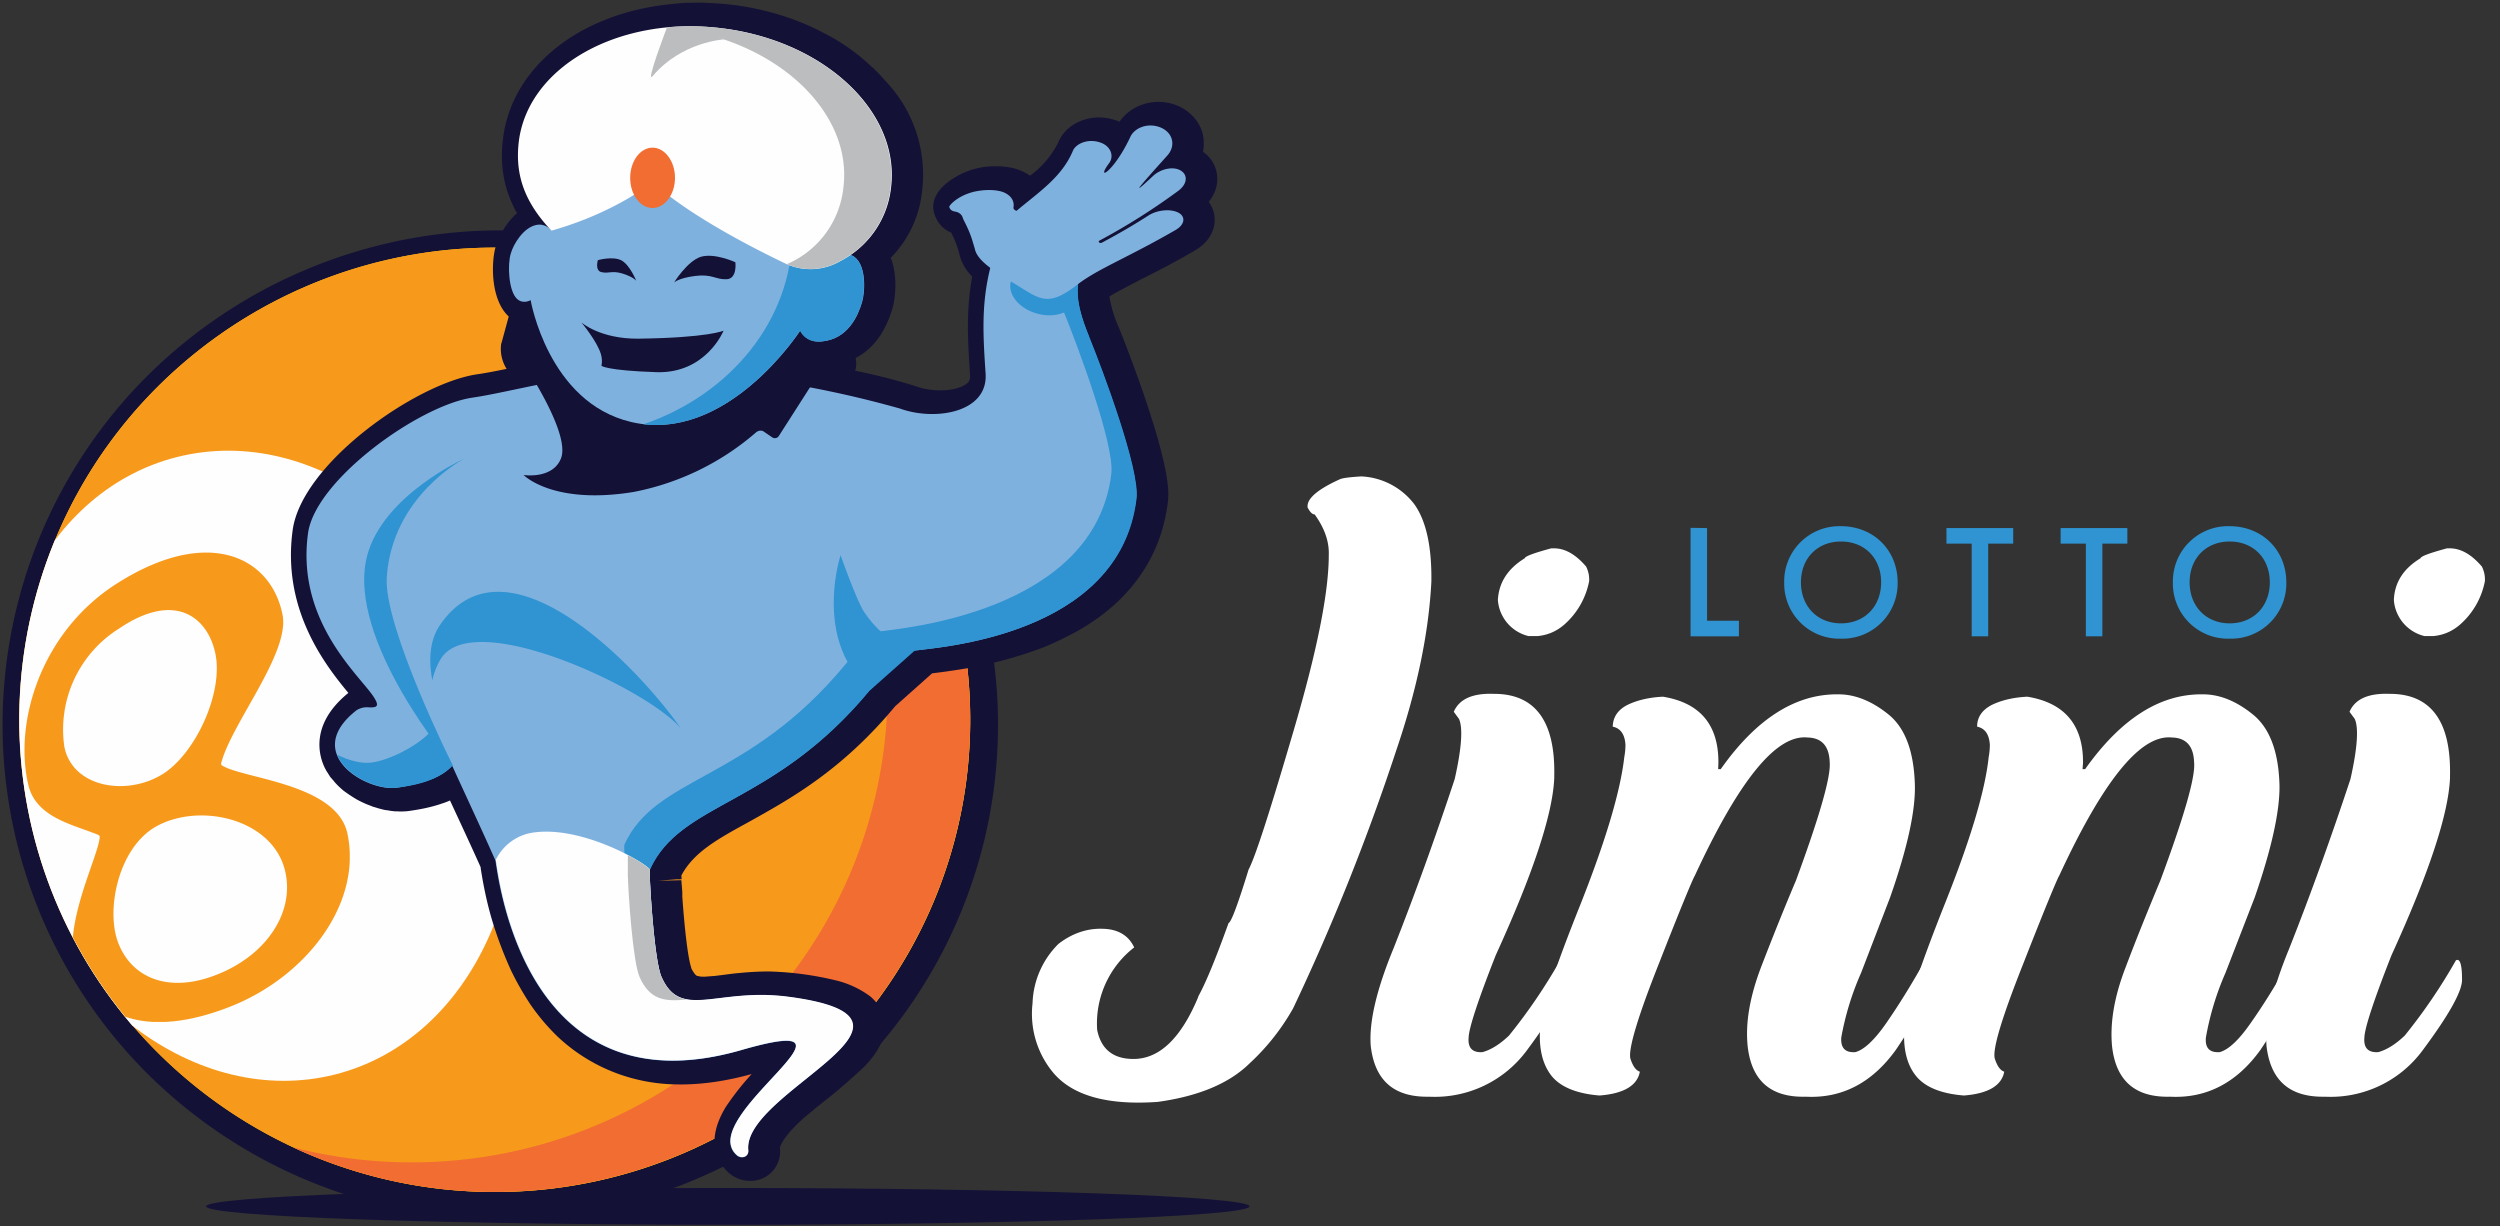 <svg xmlns="http://www.w3.org/2000/svg" xmlns:xlink="http://www.w3.org/1999/xlink" width="106" height="52" viewBox="0 0 106 52"><rect x="0" y="0" width="106" height="52" fill="#333333" stroke="none"/><defs><path id="mhaad" d="M958.98 83.15c0-.43-9.9-.78-22.12-.78-12.21 0-22.12.35-22.12.78 0 .43 9.9.78 22.12.78s22.12-.35 22.12-.78"/><path id="mhaae" d="M942.51 77.18a21.24 21.24 0 0 1-29.85.74 20.89 20.89 0 0 1-.75-29.64 21.24 21.24 0 0 1 29.85-.75 20.89 20.89 0 0 1 .75 29.65"/><path id="mhaaf" d="M940.87 48.02a20.25 20.25 0 0 0-28.5.7 19.92 19.92 0 0 0 .72 28.3 20.25 20.25 0 0 0 28.5-.7 19.92 19.92 0 0 0-.72-28.3"/><path id="mhaag" d="M932.01 43.13a19.92 19.92 0 0 1 6.06 31.92 20.24 20.24 0 0 1-19.64 5.6 20.26 20.26 0 0 0 23.15-4.34 19.92 19.92 0 0 0-.71-28.3 20.1 20.1 0 0 0-8.86-4.88"/><path id="mhaaa" d="M913.97 77.83c-.3-.26-.6-.52-.89-.8a19.94 19.94 0 0 1-2.68-25.92h17.5v26.72z"/><path id="mhaai" d="M920.2 77.56c-5.82 1.46-12.06-3.21-13.9-10.43-1.85-7.22 1.39-14.28 7.2-15.75 5.83-1.47 12.06 3.21 13.9 10.43 1.85 7.21-1.38 14.28-7.2 15.75"/><path id="mhaab" d="M911.5 75.34a19.86 19.86 0 0 1-4.46-9.93v-5.82c.2-1.41.57-2.8 1.08-4.16h12.71v19.9h-9.32z"/><path id="mhaak" d="M909.33 73.36c-.91-1.75.88-5.06.9-5.9a.18.18 0 0 0-.06-.06c-1.07-.44-2.64-.73-2.97-2.12-.62-2.65.53-6.44 3.68-8.49 3.96-2.56 6.63-1.15 7.1 1.28.32 1.61-2.16 4.6-2.6 6.28-.01.01 0 .08.01.09.85.58 4.88.76 5.34 2.9.63 2.94-1.7 6.04-4.94 7.33-3.18 1.26-5.42.68-6.46-1.31m8.73-4.54c-.59-2.1-3.56-2.79-5.4-1.8-1.65.89-2.2 3.6-1.63 5 .6 1.49 2.2 2.12 4.25 1.27 2.1-.86 3.27-2.72 2.78-4.47m-9.33-5.15c.35 1.71 2.6 2.09 4.12 1.18 1.4-.83 2.64-3.45 2.28-5.15-.33-1.54-1.72-2.65-4.08-1.05a5.05 5.05 0 0 0-2.32 5.02"/><path id="mhaal" d="M957.61 39.52a1.38 1.38 0 0 0-.6-1.08c.04-.23.04-.46 0-.7-.12-.55-.5-1-1.06-1.25a2.12 2.12 0 0 0-.84-.17c-.67 0-1.3.33-1.64.84-.1-.04-.2-.08-.3-.1a2.18 2.18 0 0 0-.56-.08c-.8 0-1.48.42-1.74 1.06a3.9 3.9 0 0 1-1.2 1.41c-.1-.08-.22-.14-.35-.2-.36-.16-.77-.2-1.06-.2a3.26 3.26 0 0 0-1.72.44c-.8.46-1.13 1.06-.9 1.64.12.34.36.6.69.73a4.39 4.39 0 0 1 .35.92c.09.39.3.7.54.95-.27 1.47-.18 2.8-.09 4.18.01.18-.04.25-.09.31-.15.15-.54.33-1.17.33-.36 0-.73-.06-1.03-.17a24 24 0 0 0-2.58-.66c.05-.18.06-.36.02-.54.6-.31 1.2-.91 1.55-2.07.15-.49.23-1.43-.06-2.18a4.73 4.73 0 0 0 1.33-2.85 5.75 5.75 0 0 0-1.54-4.63c-.18-.21-.37-.4-.54-.57l-.05-.04a8.48 8.48 0 0 0-2-1.42 10.31 10.31 0 0 0-.98-.46 11.55 11.55 0 0 0-3.5-.81l-.15-.01-.58-.03h-.14l-.45.01h-.1a12 12 0 0 0-.57.05c-3.9.37-6.79 2.66-7.17 5.69-.15 1.16.04 2.2.59 3.18-.5.44-.8 1.05-.9 1.41-.18.57-.26 2.22.55 2.97l-.3 1.1-.02.06c-.05.37.03.74.23 1.06-.48.1-.9.18-1.25.23-2.59.38-7.43 3.78-7.82 6.6-.46 3.34 1.34 5.68 2.36 6.91-1.75 1.42-1.18 2.85-.96 3.25l.02.04.14.22.03.05.15.17.03.04c.11.13.25.26.38.37l.04.03.17.12.06.04.17.11.05.03c.14.09.3.16.45.23l.05.02a4 4 0 0 0 .18.07l.07.03.17.05.06.02.23.06.1.02h.02l.13.02.05.01.18.02h.07a2.94 2.94 0 0 0 .5-.01c.35-.05.88-.13 1.43-.32l.12-.04.05-.02a1.9 1.9 0 0 0 .17-.07c.44.95.88 1.89 1.3 2.83v.03c.05.32.17 1.1.43 2.03a16.82 16.82 0 0 0 .85 2.3 12.36 12.36 0 0 0 .83 1.46 8.98 8.98 0 0 0 1.15 1.36 7.44 7.44 0 0 0 3.1 1.75 7.64 7.64 0 0 0 2.12.28h.11c.91-.01 1.89-.16 2.9-.44a11.65 11.65 0 0 0-1.1 1.4c-.9 1.49-.32 2.37.11 2.77.25.23.58.36.92.36a1.25 1.25 0 0 0 1.27-1.4s0-.16.34-.58l.08-.1a7.02 7.02 0 0 1 .8-.76 27.12 27.12 0 0 1 .84-.68l.32-.26a33 33 0 0 0 1.11-.98c.2-.19.34-.36.47-.53.44-.59.57-1.16.41-1.72l-.05-.15a1.7 1.7 0 0 0-.5-.67 4.04 4.04 0 0 0-1.4-.66 13.6 13.6 0 0 0-2.88-.39c-.61 0-1.15.05-1.6.1l-.38.05-.33.04-.14.01-.26.02h-.1c-.06 0-.11 0-.17-.02a.35.35 0 0 1-.09-.02l-.04-.03a.52.52 0 0 1-.08-.1l-.06-.09a1.78 1.78 0 0 1-.05-.1l-.01-.05c-.13-.4-.27-1.56-.37-2.98v-.2l-.04-.5-1 .02.87-.06.04.02v-.02h.1l-.01-.16c.52-.98 1.51-1.53 2.86-2.27 1.76-.98 3.94-2.18 6.2-4.9l1.57-1.4a34.03 34.03 0 0 0 1.15-.16 17.86 17.86 0 0 0 3.57-.94c.3-.12.6-.26.88-.4 1.75-.85 3-2.03 3.73-3.5.35-.7.57-1.46.67-2.28.06-.48.02-1.45-.96-4.36-.4-1.18-.84-2.33-1.12-3.02a5.24 5.24 0 0 1-.4-1.32c.36-.22.82-.45 1.35-.73.62-.31 1.39-.7 2.26-1.21.56-.32.88-.83.85-1.37-.01-.26-.1-.5-.25-.7.25-.31.38-.67.36-1.04"/><path id="mhaam" d="M952.17 46.27c-.72-1.76-.45-2.16-.36-2.96H948c-.4 1.57-.32 2.9-.21 4.54.1 1.66-2.17 2.01-3.64 1.47a44.96 44.96 0 0 0-9.45-1.6c-3.56-.14-6.8.87-8.67 1.14-2.25.33-6.66 3.48-6.97 5.75-.52 3.8 2.28 6.1 2.81 6.98.23.37.1.42-.26.4a.81.81 0 0 0-.5.13c-2.34 1.84.44 3.45 1.7 3.28.8-.12 1.86-.34 2.36-.94.62 1.36 1.24 2.68 1.83 4.01.08.18.98 10.78 10.42 8.06 6.1-1.76-1.96 2.82-.2 4.44.2.2.53.09.5-.2-.26-2.49 8.83-5.56 1.7-6.5-3.04-.4-4.56 1.01-5.38-.84-.35-.76-.54-4.48-.5-4.54 1.32-2.94 5.23-2.66 9.33-7.63.45-.53 1.73-1.65 1.87-1.67.88-.14 8.72-.57 9.43-6.44.16-1.23-1.46-5.53-2.01-6.88"/><path id="mhaan" d="M924.3 62.97c-.5.6-1.74 1.25-2.53 1.36-.4.06-.97-.07-1.47-.33.35.91 1.74 1.5 2.54 1.4.61-.09 1.63-.22 2.36-.94-.22-.47-.68-1.01-.9-1.49"/><path id="mhaao" d="M952.18 46.27c-.72-1.76-.45-2.16-.36-2.96h-1.2c0 .43.11.98.48 1.9.55 1.35 2.17 5.64 2.02 6.88-.71 5.87-8.9 6.55-9.8 6.68-.13.02-1.06.9-1.5 1.43-4.11 4.96-8.02 4.68-9.35 7.62-.03.07.17 3.79.5 4.55.27.59.6.84 1.03.93-.3-.98-.48-4.35-.45-4.41 1.32-2.94 5.23-2.66 9.34-7.63.44-.53 1.73-1.65 1.87-1.67.88-.14 8.72-.57 9.43-6.44.16-1.23-1.46-5.53-2.01-6.88"/><path id="mhaap" d="M951.65 44.69c-.15.54-.9.82-1.66.61-.77-.2-1.28-.82-1.13-1.36.15-.55.9-.82 1.67-.61.77.2 1.27.81 1.12 1.36"/><path id="mhaaq" d="M946.71 40.36c-.33.19-.48.39-.46.42.03.08.07.16.24.19.19.03.3.14.34.29.02.07.23.42.38.88l.12.4c.1.52.82.95 1.64 1.46 1.11.67 1.43 1.07 2.72.06.84-.65 2.15-1.15 4.14-2.3.43-.24.45-.6.1-.76-.36-.16-.9-.08-1.24.14-.76.49-1.41.85-1.97 1.15-.04.02-.09.01-.12-.01-.02-.03-.02-.06.02-.08a27.4 27.4 0 0 0 3.34-2.11c.38-.28.42-.67.1-.86-.32-.19-.85-.07-1.17.23-1 .94-.65.53.59-.85.37-.39.29-.96-.26-1.2-.55-.23-1.14.01-1.31.43-.7 1.47-1.46 1.87-.9 1.1.26-.32.08-.79-.43-.92-.5-.14-.99.09-1.1.4-.44 1.03-1.32 1.65-2.2 2.37l-.12.1-.06.05c-.08-.03-.13-.07-.13-.14.06-.33-.17-.54-.4-.64-.23-.1-.66-.14-1.12-.06-.25.04-.51.13-.74.26"/><path id="mhaar" d="M940.93 47.28l-.9-1.19-4.23-.45.03.21c0 .56-.65 1.02-1.44 1.02-.8 0-1.45-.46-1.45-1.02a.8.8 0 0 1 .18-.5l-4.64-.62-.56 2c-.03.13 0 .28.09.4.48.7 2.18 3.34 1.77 4.32-.36.88-1.58.69-1.58.69s1.24 1.28 4.66.72a11.14 11.14 0 0 0 5.2-2.53c.1-.08.24-.1.34-.02l.35.24a.2.2 0 0 0 .27-.06l1.92-3a.19.19 0 0 0-.01-.21"/><path id="mhaas" d="M928.5 44.73s.74 4.33 4.25 5.16c4.06.97 7.18-3.87 7.18-3.87s.22.52.89.46c1.14-.09 1.56-1.1 1.73-1.66.14-.46.2-1.7-.43-1.99-.5-.22-.88 0-.88 0s-1.52-4.38-7.28-4.25c-3.9.1-4.44 2.64-4.44 2.64l-.14.55s-.24-.32-.65-.23c-.55.12-.96.82-1.07 1.2-.15.47-.1 1.61.27 1.94.26.23.56.05.56.05"/><path id="mhaat" d="M934.58 43.98s.18-.19.9-.28c.72-.09.86.16 1.33.14.46-.02.37-.72.37-.72s-.88-.41-1.47-.23c-.58.19-1.13 1.09-1.13 1.09"/><path id="mhaau" d="M932.97 43.9s-.1-.15-.57-.3c-.46-.14-.58.01-.89-.06-.3-.06-.16-.51-.16-.51s.63-.18 1 .01c.36.2.62.85.62.85"/><path id="mhaav" d="M942.11 42.83c-.5-.22-.88 0-.88 0s-.45-1.28-1.77-2.44c.09.47.14.96.14 1.45 0 3.72-2.63 6.89-6.32 8.15 3.8.44 6.64-3.97 6.64-3.97s.22.52.89.46c1.14-.09 1.56-1.1 1.73-1.66.14-.46.2-1.7-.43-1.99"/><path id="mhaaw" d="M930.65 45.67s.78.7 2.41.69c2.99-.04 3.62-.34 3.62-.34s-.74 1.83-2.85 1.76c-2.12-.07-2.33-.27-2.33-.27s.06-.2-.02-.49c-.16-.55-.83-1.35-.83-1.35"/><path id="mhaax" d="M936.62 33.2c-4.35-.55-8.21 1.6-8.62 4.78-.18 1.47.27 2.62 1.38 3.8 2.76-.78 4.3-2.07 4.3-2.07s1.23 1.35 5.59 3.45c.76.37 1.65.33 2.38-.1a3.98 3.98 0 0 0 2.13-3.1c.4-3.2-2.8-6.22-7.16-6.76"/><path id="mhaay" d="M936.61 33.2c-.8-.1-1.6-.11-2.34-.04l.34.04c4.35.54 7.55 3.57 7.15 6.75a3.98 3.98 0 0 1-2.4 3.25c.73.32 1.58.27 2.27-.14a3.98 3.98 0 0 0 2.13-3.1c.4-3.2-2.8-6.22-7.15-6.76"/><path id="mhaaz" d="M934.62 39.54c0 .7-.43 1.28-.95 1.28-.53 0-.95-.57-.95-1.28 0-.7.42-1.28.95-1.28.52 0 .95.58.95 1.28"/><path id="mhaaA" d="M925.2 64.46s-2.95-5.9-2.8-8c.24-3.46 3.3-5.02 3.3-5.02s-3.48 1.56-4.14 4.15c-.9 3.54 3.64 8.87 3.64 8.87"/><path id="mhaaB" d="M944.78 59.59s-1.17-.2-2.14-1.64c-.32-.48-1-2.41-1-2.41s-.77 2.35.2 4.34c.58 1.16 1.06 1.38 1.06 1.38z"/><path id="mhaaC" d="M924.67 59.97c1.33-2.3 8.86 1.28 10.2 2.92-1.52-2.23-7.31-8.58-10.2-4.41-.46.66-.5 1.5-.34 2.37a3 3 0 0 1 .34-.88"/><path id="mhaaD" d="M939.43 74.26c-3.04-.4-4.56 1.01-5.38-.84-.34-.76-.53-4.48-.5-4.54.06-.15-2.87-1.96-5.06-1.56a2.1 2.1 0 0 0-1.47 1.14c.08.18.97 10.78 10.41 8.06 6.1-1.76-1.95 2.82-.2 4.44.21.2.53.09.5-.2-.25-2.49 8.84-5.56 1.7-6.5"/><path id="mhaaE" d="M934.05 73.43c-.34-.76-.53-4.48-.5-4.54.02-.06-.35-.33-.93-.63v.84c.02.8.21 3.67.5 4.33.44.98 1.07 1.04 2 .95-.45-.08-.8-.33-1.07-.95"/><path id="mhaaF" d="M936.7 33.67s-1.8.1-3.02 1.55c-.35.42.6-2.06.6-2.06l1.29.07z"/><path id="mhaaG" d="M956.8 74.26c.34-.61.76-1.65 1.29-3.12.12-.05.4-.81.85-2.27.28-.52.91-2.48 1.9-5.86 1-3.39 1.5-5.88 1.5-7.48.02-.57-.18-1.14-.6-1.72-.1 0-.2-.1-.3-.3v-.05c0-.34.45-.72 1.35-1.13.11-.06.42-.1.94-.13a3 3 0 0 1 2.23 1.17c.5.69.75 1.78.73 3.29-.11 2.16-.6 4.54-1.48 7.13a94.54 94.54 0 0 1-4.38 10.96 9.5 9.5 0 0 1-1.84 2.33c-.86.85-2.16 1.4-3.9 1.64-2.1.15-3.58-.25-4.41-1.21a3.9 3.9 0 0 1-.9-2.97 3.7 3.7 0 0 1 1.1-2.52c.57-.44 1.2-.66 1.86-.64.66.01 1.11.28 1.35.79a4.08 4.08 0 0 0-1.57 3.5c.17.83.69 1.23 1.54 1.23 1.1 0 2.02-.88 2.75-2.64"/><path id="mhaaH" d="M964.12 76.35c-.08-1 .24-2.38.97-4.15.92-2.33 1.78-4.72 2.59-7.17.3-1.33.35-2.18.18-2.55l-.22-.3c.23-.54.8-.8 1.73-.76h.05c1.7.03 2.53 1.2 2.48 3.48v.1c-.07 1.54-.9 4.04-2.48 7.5-.76 1.93-1.14 3.1-1.15 3.49-.04.44.16.65.59.62.36-.1.73-.33 1.12-.7a23.43 23.43 0 0 0 2.17-3.19c.17-.1.26.17.26.8.02.48-.53 1.48-1.66 3a4.85 4.85 0 0 1-4.16 1.98c-1.48.03-2.3-.68-2.47-2.15m7.65-21.1h.15c.46.01.9.27 1.33.77.1.2.14.4.13.62a3.27 3.27 0 0 1-1.04 1.83c-.34.3-.72.46-1.15.5h-.38a1.7 1.7 0 0 1-1.3-1.53c.04-.74.42-1.33 1.14-1.77.01-.08.38-.22 1.12-.42"/><path id="mhaaI" d="M980.66 73.03c.47-1.22.96-2.45 1.49-3.7 1-2.72 1.48-4.39 1.43-5-.02-.7-.34-1.05-.95-1.06-1.32-.13-2.9 1.82-4.77 5.86-.07.1-.58 1.32-1.5 3.67-.93 2.34-1.33 3.7-1.23 4.09.1.3.22.49.4.55-.11.59-.68.93-1.71 1.01-1-.08-1.7-.38-2.07-.88-.37-.5-.52-1.19-.44-2.07.04-.69.6-2.4 1.7-5.15 1.09-2.75 1.7-4.83 1.86-6.25a3 3 0 0 0 .05-.52c-.03-.45-.21-.7-.54-.77.01-.4.21-.7.6-.91.4-.2.91-.33 1.53-.36 1.58.26 2.36 1.2 2.35 2.8l-.01.27h.11c1.51-2.14 3.18-3.2 5-3.17.7 0 1.42.29 2.12.86.7.57 1.07 1.56 1.11 2.98.03 1.1-.32 2.69-1.05 4.77l-1.23 3.2a12.01 12.01 0 0 0-.84 2.74c-.03.45.17.65.6.62.36-.1.8-.5 1.3-1.22s1.06-1.61 1.65-2.67c.18-.1.26.17.26.8.03.48-.47 1.48-1.5 3-1.01 1.4-2.29 2.06-3.82 1.98-1.48.04-2.3-.68-2.46-2.15-.1-1 .1-2.1.56-3.32"/><path id="mhaaJ" d="M996.12 73.03c.46-1.22.96-2.45 1.48-3.7 1.01-2.72 1.49-4.39 1.43-5-.02-.7-.34-1.05-.95-1.06-1.32-.13-2.9 1.82-4.77 5.86-.07.1-.58 1.32-1.5 3.67-.93 2.34-1.34 3.7-1.23 4.09.1.3.22.49.4.55-.11.59-.68.93-1.71 1.01-1.01-.08-1.7-.38-2.07-.88-.38-.5-.52-1.19-.45-2.07.05-.69.61-2.4 1.7-5.15 1.1-2.75 1.72-4.83 1.87-6.25a3 3 0 0 0 .05-.52c-.03-.45-.21-.7-.54-.77 0-.4.21-.7.6-.91.4-.2.91-.33 1.53-.36 1.58.26 2.37 1.2 2.36 2.8l-.02.27h.11c1.52-2.14 3.18-3.2 5-3.17.71 0 1.42.29 2.12.86.7.57 1.08 1.56 1.12 2.98.02 1.1-.33 2.69-1.05 4.77l-1.24 3.2a12 12 0 0 0-.83 2.74c-.04.45.16.65.59.62.36-.1.8-.5 1.3-1.22.51-.72 1.07-1.61 1.66-2.67.17-.1.26.17.26.8.02.48-.48 1.48-1.5 3-1.01 1.4-2.3 2.06-3.83 1.98-1.48.04-2.3-.68-2.46-2.15-.09-1 .1-2.1.57-3.32"/><path id="mhaac" d="M1011.36 55.25v23.26h-9.27V55.25h9.27z"/><path id="mhaaL" d="M1002.1 76.35c-.08-1 .24-2.38.97-4.15.92-2.33 1.78-4.72 2.59-7.17.3-1.33.35-2.18.18-2.55l-.22-.3c.23-.54.8-.8 1.73-.76h.05c1.7.03 2.53 1.2 2.48 3.48v.1c-.07 1.54-.9 4.04-2.48 7.5-.76 1.93-1.14 3.1-1.15 3.49-.04.44.16.65.59.62.36-.1.73-.33 1.12-.7a23.42 23.42 0 0 0 2.17-3.19c.17-.1.26.17.26.8.02.48-.53 1.48-1.66 3a4.85 4.85 0 0 1-4.16 1.98c-1.48.03-2.3-.68-2.47-2.15m7.65-21.1h.15c.46.01.9.27 1.33.77.1.2.14.4.13.62a3.27 3.27 0 0 1-1.04 1.83c-.34.3-.72.46-1.15.5h-.37a1.7 1.7 0 0 1-1.3-1.53c.03-.74.4-1.33 1.13-1.77.01-.08.38-.22 1.12-.42"/><path id="mhaaM" d="M978.38 54.39v3.93h1.35v.66h-2.05v-4.6z"/><path id="mhaaN" d="M986.46 56.7a2.34 2.34 0 0 1-2.4 2.38 2.34 2.34 0 0 1-2.41-2.39 2.34 2.34 0 0 1 2.4-2.38c1.4 0 2.41 1.03 2.41 2.38m-.7 0c0-1.02-.7-1.73-1.7-1.73s-1.7.71-1.7 1.73.7 1.74 1.7 1.74 1.7-.72 1.7-1.74"/><path id="mhaaO" d="M990.3 55.05v3.93h-.7v-3.93h-1.07v-.66h2.83v.66z"/><path id="mhaaP" d="M995.14 55.05v3.93h-.7v-3.93h-1.07v-.66h2.83v.66z"/><path id="mhaaQ" d="M1002.94 56.7a2.34 2.34 0 0 1-2.4 2.38 2.34 2.34 0 0 1-2.41-2.39 2.34 2.34 0 0 1 2.4-2.38c1.4 0 2.41 1.03 2.41 2.38m-.7 0c0-1.02-.7-1.73-1.7-1.73s-1.7.71-1.7 1.73.7 1.74 1.7 1.74 1.7-.72 1.7-1.74"/><clipPath id="mhaah"><use xlink:href="#mhaaa"/></clipPath><clipPath id="mhaaj"><use xlink:href="#mhaab"/></clipPath><clipPath id="mhaaK"><use xlink:href="#mhaac"/></clipPath></defs><g><g transform="translate(-906 -32)"><g><g><use fill="#141137" xlink:href="#mhaad"/></g><g><use fill="#141137" xlink:href="#mhaae"/></g><g><use fill="#fec30c" xlink:href="#mhaaf"/></g><g><use fill="#f79a1c" xlink:href="#mhaaf"/></g><g><use fill="#f26d31" xlink:href="#mhaag"/></g></g><g><g><g/><g clip-path="url(#mhaah)"><use fill="#fefefe" xlink:href="#mhaai"/></g></g><g><g/><g clip-path="url(#mhaaj)"><use fill="#f79a1c" xlink:href="#mhaak"/></g></g></g><g><g><g><use fill="#141137" xlink:href="#mhaal"/></g></g><g><use fill="#7fb1df" xlink:href="#mhaam"/></g><g><use fill="#2f94d1" xlink:href="#mhaan"/></g><g><use fill="#2f94d1" xlink:href="#mhaao"/></g><g><use fill="#2f94d1" xlink:href="#mhaap"/></g><g><use fill="#7fb1df" xlink:href="#mhaaq"/></g><g><use fill="#141137" xlink:href="#mhaar"/></g><g><use fill="#7fb1df" xlink:href="#mhaas"/></g><g><use fill="#141137" xlink:href="#mhaat"/></g><g><use fill="#141137" xlink:href="#mhaau"/></g><g><use fill="#2f94d1" xlink:href="#mhaav"/></g><g><use fill="#141137" xlink:href="#mhaaw"/></g><g><use fill="#fefefe" xlink:href="#mhaax"/></g><g><use fill="#bbbdbf" xlink:href="#mhaay"/></g><g><use fill="#f26d31" xlink:href="#mhaaz"/></g><g><use fill="#2f94d1" xlink:href="#mhaaA"/></g><g><use fill="#2f94d1" xlink:href="#mhaaB"/></g><g><use fill="#2f94d1" xlink:href="#mhaaC"/></g><g><use fill="#fefefe" xlink:href="#mhaaD"/></g><g><use fill="#bbbdbf" xlink:href="#mhaaE"/></g><g><use fill="#bbbdbf" xlink:href="#mhaaF"/></g><g><use fill="#fff" xlink:href="#mhaaG"/></g><g><use fill="#fff" xlink:href="#mhaaH"/></g><g><use fill="#fff" xlink:href="#mhaaI"/></g><g><use fill="#fff" xlink:href="#mhaaJ"/></g><g><g/><g clip-path="url(#mhaaK)"><use fill="#fff" xlink:href="#mhaaL"/></g></g><g><use fill="#2f94d1" xlink:href="#mhaaM"/></g><g><use fill="#2f94d1" xlink:href="#mhaaN"/></g><g><use fill="#2f94d1" xlink:href="#mhaaO"/></g><g><use fill="#2f94d1" xlink:href="#mhaaP"/></g><g><use fill="#2f94d1" xlink:href="#mhaaQ"/></g></g></g></g></svg>